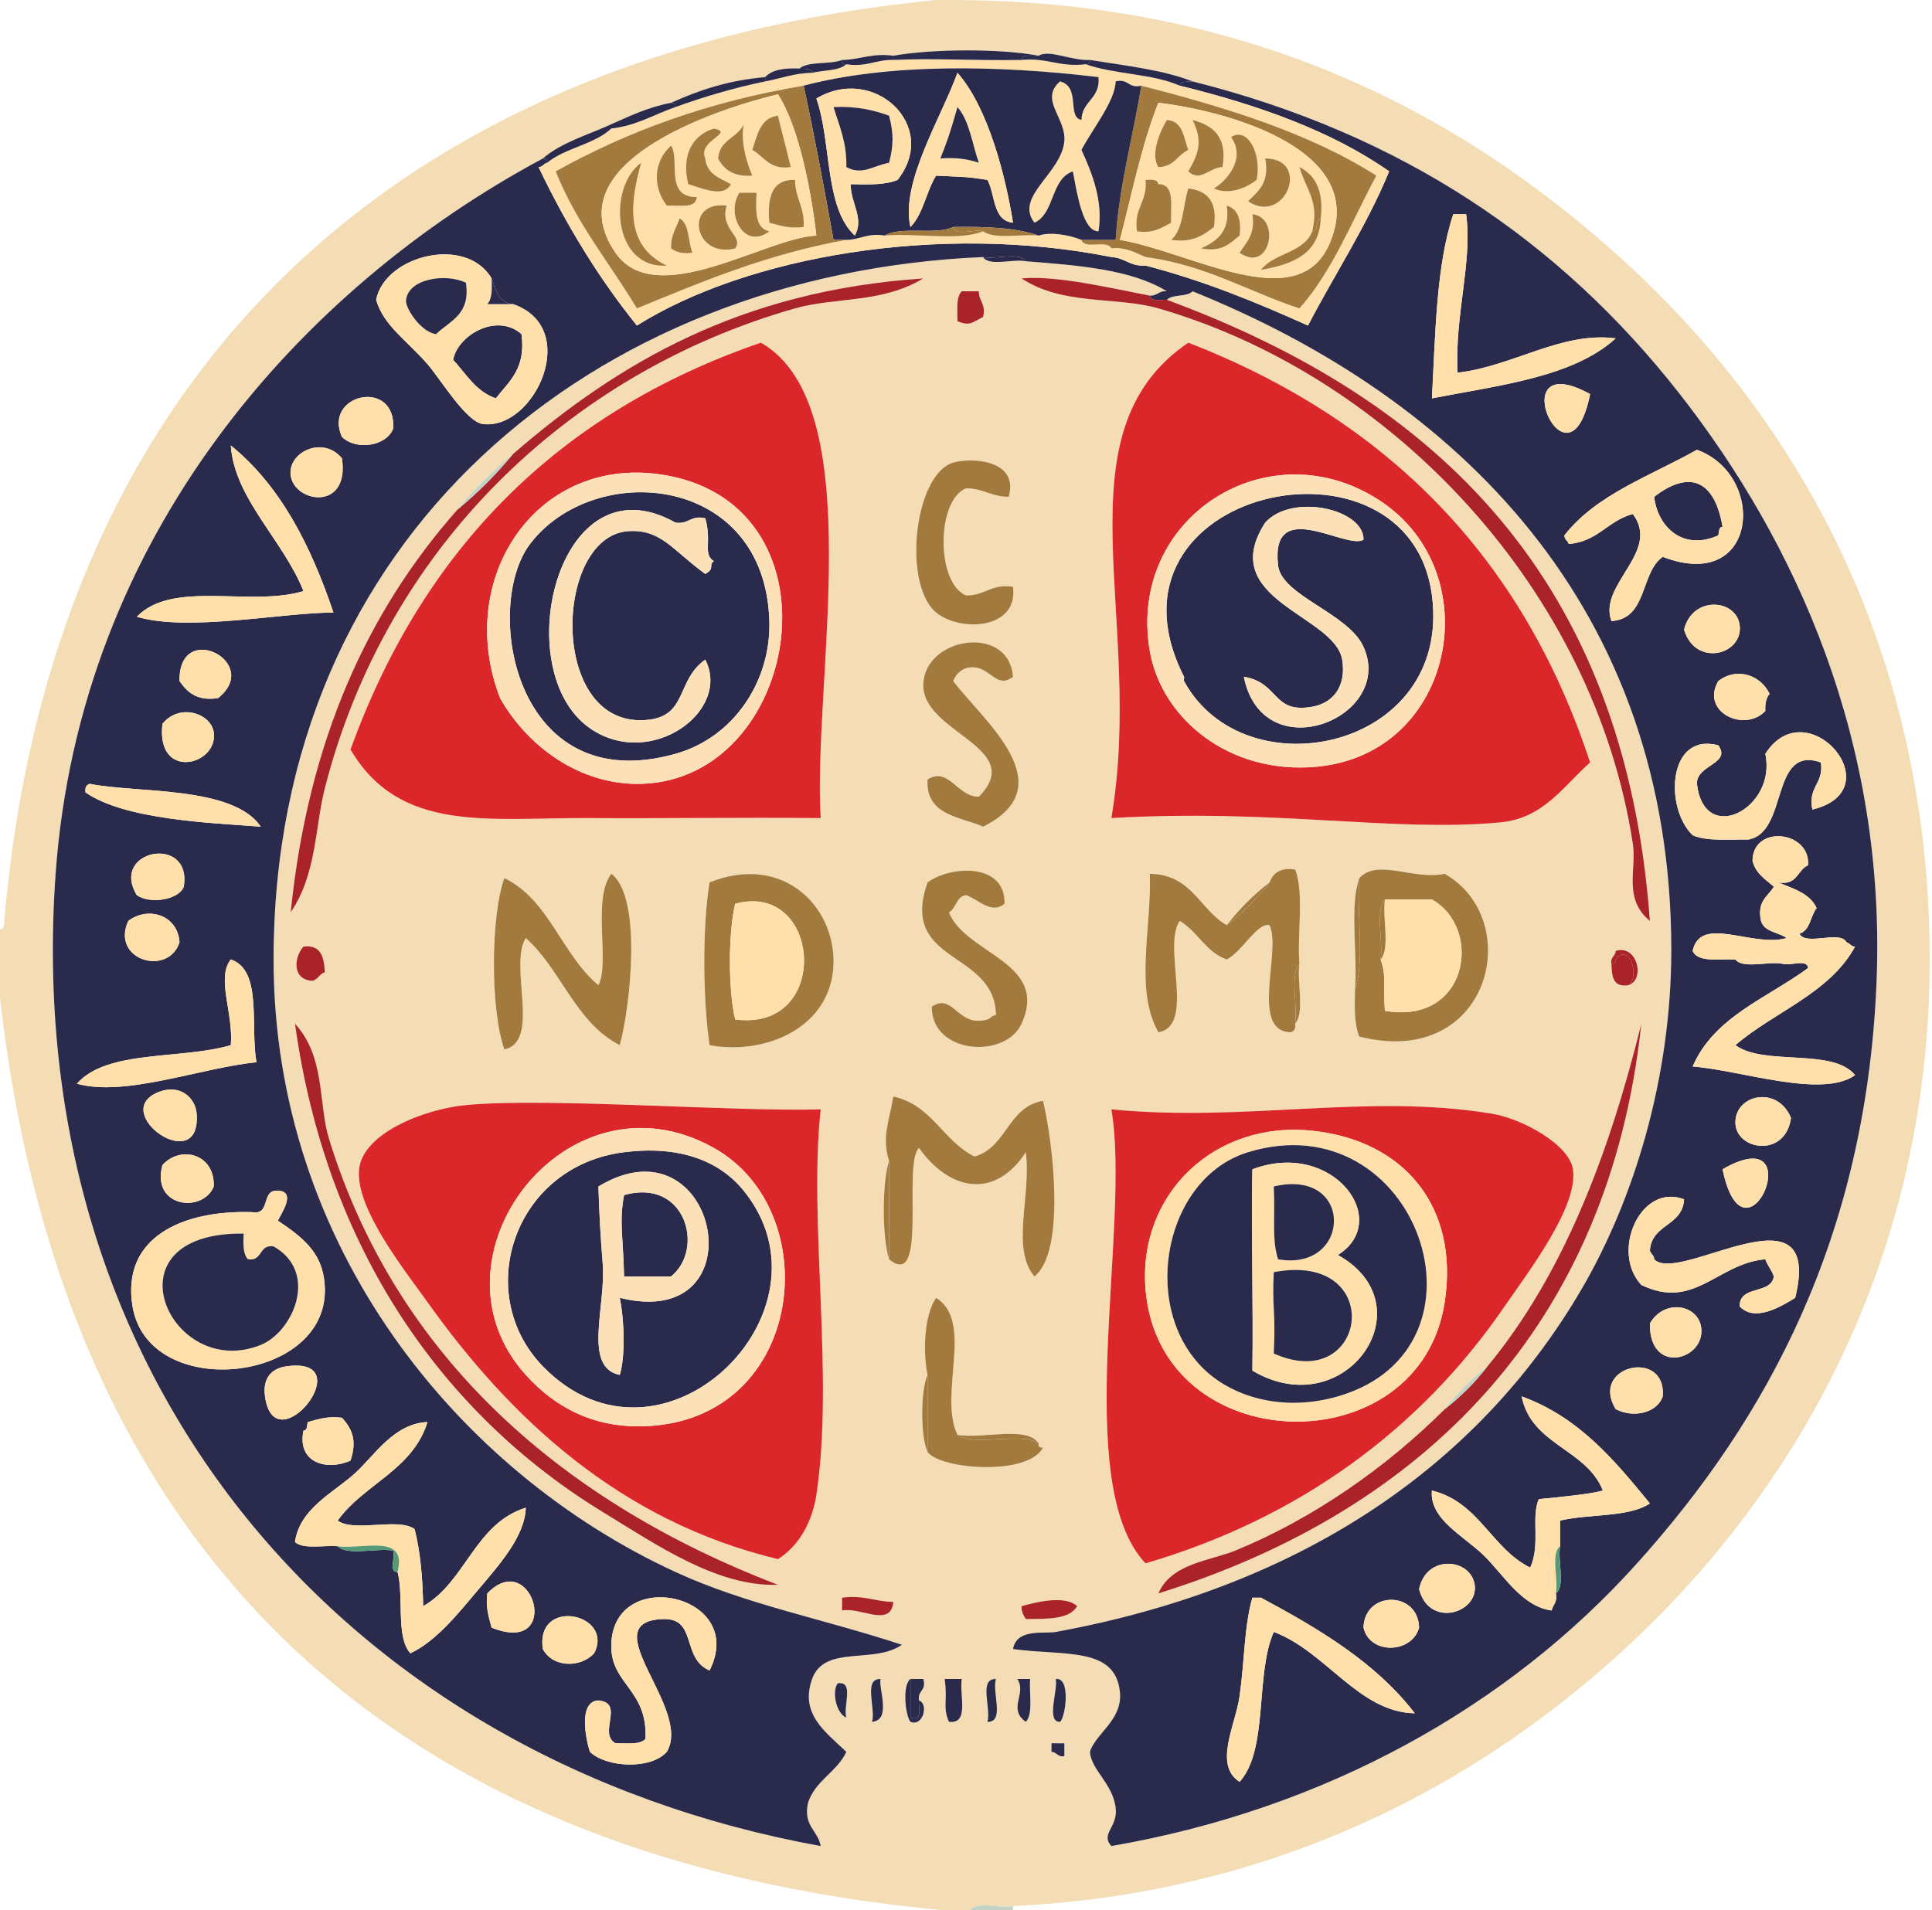 <?xml version="1.0" encoding="utf-8"?>
<!-- Generator: Adobe Illustrator 15.1.0, SVG Export Plug-In . SVG Version: 6.00 Build 0)  -->
<!DOCTYPE svg PUBLIC "-//W3C//DTD SVG 1.1//EN" "http://www.w3.org/Graphics/SVG/1.1/DTD/svg11.dtd">
<svg version="1.1" id="Layer_1" xmlns="http://www.w3.org/2000/svg" xmlns:xlink="http://www.w3.org/1999/xlink" x="0px" y="0px"
	 width="341.665px" height="337.897px" viewBox="0 0 341.665 337.897" enable-background="new 0 0 341.665 337.897"
	 xml:space="preserve">
<g id="XMLID_2_">
	<g>
		<path fill="#F4DCB5" d="M340.911,158.339c4.268,68.745-30.722,118.404-70.3,146.977c-23.793,17.189-54.066,30.055-91.465,31.826
			c-2.294,0.471-6.504-0.978-7.56,0.759c-1.502,0-3.017,0-4.531,0C68.375,328.794,11.107,274.19,0.002,176.528
			c0-4.047,0-8.083,0-12.13c0.585-0.161,0.883-0.632,0.757-1.506C9.214,64.735,71.392,9.224,165.541,0.002c0.505,0,1.009,0,1.514,0
			c0.31,0,0.62,0,0.929,0c51.738,0,89.618,19.167,119.261,46.209C316.017,72.473,337.894,109.6,340.911,158.339z M331.837,174.252
			c1.893-43.025-14.329-78.427-34.771-104.55c-21.246-27.158-49.157-45.991-86.165-55.305c-5.254-2.058-11.851-2.771-18.148-3.794
			c-3.292,0.184-7.158-1.92-9.063-0.748c-6.849-1.299-18.848-1.219-25.708,0c-3.786-0.517-5.851,0.702-9.063,0.748
			c-2.18,0.862-5.896,0.161-7.56,1.518c-2.65-0.126-4.841,0.207-6.046,1.518c-6.516,0.552-11.77,2.346-16.634,4.542
			c-4.027,0.759-7.262,2.322-10.577,3.794c-4.142,1.909-8.879,3.231-12.103,6.06C53.048,51.03,14.102,94.848,9.834,154.556
			c-6.436,90.016,51.554,156.738,135.298,171.972c-0.47-2.805-3.085-3.461-2.26-7.577c1.262-4.023,5.117-5.473,6.803-9.083
			c-3.843-3.656-8.237-6.749-6.057-12.889c2.18-6.117,11.013-2.576,15.877-6.06c-14.167-4.656-27.566-7.117-40.06-12.878
			c-38.35-17.66-71.056-57.558-71.056-108.332c0-74.782,56.533-121.279,125.479-124.245c1.044,1.725,5.266,0.276,7.56,0.747
			c9.35,0.725,18.711,1.449,24.939,5.312c-1.422-0.172-1.663,0.851-3.017,0.759c-6.849-1.299-16.474-3.61-22.68-3.036
			c7.238,4.829,16.806,3.173,24.193,5.3c41.391,11.969,77.057,49.877,83.905,94.708c0.688,4.553-1.755,9.727,3.018,13.637
			c-4.429-60.72-37.915-92.316-85.42-109.862c0.976-1.046,3.579-0.46,4.543-1.506c46.679,18.822,84.72,55.638,84.662,116.668
			c-0.034,22.467-6.585,43.956-15.877,59.846c-18.813,32.16-50.648,52.879-92.979,60.617c-2.019,0.367-6.895-0.69-7.56,3.023
			c8.982,1.253,18.08-0.494,18.905,7.577c0.505,5.024-4.348,7.358-5.3,10.612c0.207,3.196,3.98,5.53,4.543,9.843
			c0.459,3.553-2.765,4.575-0.757,6.817c37.914-6.554,70.219-24.674,92.968-50.004C312.518,250.931,329.875,218.967,331.837,174.252
			z M288.003,174.252c2.982-0.954,1.56-7.267-2.271-6.06c-0.046,0.966-0.964,1.046-0.758,2.276
			C285.031,172.688,285.249,174.734,288.003,174.252z M290.263,181.07c-5.805,23.479-13.961,44.588-27.211,60.604
			c-2.834,2.208-5.357,4.737-7.561,7.577c-10.232,10.198-23.139,19.305-37.03,25.008c-4.417,1.805-11.335,2.242-13.606,7.577
			C251.763,267.234,284.596,234.478,290.263,181.07z M266.08,231.074c3.831-5.611,13.101-17.558,12.091-24.249
			c-0.665-4.415-9.017-8.969-14.362-9.843c-22.152-3.645-43.226,1.564-67.271-0.759c3.533,20.559-7.308,66.228,6.045,80.301
			C229.726,268.568,251.189,252.828,266.08,231.074z M265.323,145.461c7.582-0.713,11.035-6.244,15.877-10.601
			c-11.954-36.517-36.183-60.708-71.057-74.253c-23.575,16.085-7.583,48.67-13.605,84.095
			C225.711,143.012,246.36,147.243,265.323,145.461z M240.383,183.347c23.104,5.887,29.528-20.535,15.108-28.791
			c-5.679,1.161-11.793-2.771-15.108,0.759c-1.767,5.059-0.264,13.372-0.757,19.696C239.546,178.115,239.477,181.22,240.383,183.347
			z M229.795,170.469c-0.425-5.392,0.895-12.521-0.758-16.672c-2.673-0.402-3.889,0.644-4.531,2.277
			c-2.833,2.208-5.357,4.726-7.56,7.577c-4.807-2.76-6.149-8.991-13.605-9.095c0.332,9.601-2.754,20.523,1.514,28.032
			c6.643-1.161,0.631-15.028,3.774-19.696c3.178,1.862,4.589,5.507,8.317,6.818c2.707-1.356,5.449-6.634,7.56-6.059
			c2.157,4.426-3.545,18.822,3.774,18.937c0.597-0.173,0.884-0.633,0.757-1.518C230.781,179.023,229.313,173.769,229.795,170.469z
			 M188.221,310.627c0-0.759,0-1.518,0-2.276c-0.757,0-1.515,0-2.271,0c0,0.506,0,1.012,0,1.518
			C186.925,309.903,187.005,310.834,188.221,310.627z M187.464,304.557c0.975-0.782,1.95-7.957-0.758-7.577
			C187.108,299.037,184.939,304.625,187.464,304.557z M190.492,284.102c-1.938-1.874-6.631-0.92-9.831,0
			c-0.035,1.047,0.355,1.667,0.757,2.276C185.146,286.332,189.093,286.493,190.492,284.102z M182.933,225.773
			c5.667-4.427,3.212-24.215,1.514-31.067c-6.252,1.069-6.39,8.256-12.103,9.854c-5.587-2.736-7.525-9.117-14.363-10.612
			c-0.792,4.588-2.076,7.302-0.757,11.371c-1.25,4.048-1.25,13.361,0,17.42c6.998,5.726,2.329-16.821,5.3-19.696
			c5.403,7.646,13.422,9.141,18.894,0.759C182.382,211.597,178.745,220.829,182.933,225.773z M184.446,256.07
			c-0.47-0.035-0.895-0.104-0.757-0.759c-2.122-3.186-9.831-0.748-14.363-1.507c-3.43-7.197,3.005-20.04-3.786-24.248
			c-2.168,3.15-2.329,9.681-1.514,13.636c-1.25,2.806-1.25,10.843,0,13.637C166.355,259.934,181.797,261.106,184.446,256.07z
			 M182.175,296.979c-0.757,0-1.514,0-2.271,0c1.744,2.563-1.789,5.266,1.515,7.577C182.76,303.131,181.969,299.555,182.175,296.979
			z M180.661,181.07c4.955-10.912-9.854-12.246-12.849-19.696c1.331-0.69,1.25-2.794,3.017-3.035
			c2.088,0.632,4.451,3.507,6.814,1.518c0.195-7.29-9.476-6.795-13.617-3.783c-5.105,14.568,11.896,11.889,12.103,23.478
			c-0.758,0-0.906,0.621-1.515,0.76c-5.323,1.552-5.919-4.829-9.832-2.266C164.669,186.462,177.793,187.394,180.661,181.07z
			 M164.784,107.587c3.591,4.289,15.43,4.3,14.363-3.794c-3.878-0.598-4.956,1.598-8.317,1.518c-5.277-2.173-5.277-16.764,0-18.937
			c3.029,0,4.542,1.506,7.56,1.506c1.893-6.646-6.757-6.979-9.82-6.06C162.008,83.787,159.736,101.54,164.784,107.587z
			 M170.83,118.188c4.199-1.081,5.093,4.013,8.317,1.518c-0.723-9.474-15.831-7.048-15.866,1.518
			c-0.034,8.428,18.378,11.061,9.82,19.696c-3.82,0.035-5.334-5.416-9.074-3.035c-0.321,6.381,5.621,6.496,9.832,8.336
			c14.512-7.209-0.069-18.845-5.289-25.755C168.994,119.373,169.751,118.614,170.83,118.188z M176.13,296.979
			c-3.132-0.104-0.792,5.277-1.515,7.577C177.747,304.671,175.406,299.29,176.13,296.979z M173.858,56.066
			c0.55-2.311-0.769-2.76-0.757-4.542c-1.01,0-2.019,0-3.017,0c-1.044,0.978-0.757,3.289-0.757,5.301
			C171.575,57.733,171.896,57.032,173.858,56.066z M170.084,296.979c-1.01,0-2.019,0-3.029,0c0.574,3.909-0.401,4.852,0.757,7.577
			C171.506,304.981,169.613,299.808,170.084,296.979z M162.524,300.773c-0.31-1.828,1.376-1.644,0.757-3.794
			c-0.757,0-1.514,0-2.271,0c-1.48,1.058-0.918,6.438,0,7.577C163.258,305.465,164.256,301.371,162.524,300.773z M148.918,284.86
			c3.235-0.655,8.661,3.128,9.063-1.518c-3.212-0.046-5.289-1.265-9.063-0.747C148.918,283.343,148.918,284.102,148.918,284.86z
			 M155.721,296.979c-3.132-0.104-0.792,5.277-1.515,7.577C157.706,304.258,155.342,298.716,155.721,296.979z M140.601,54.548
			c7.101-2.023,15.304-0.851,22.68-5.3c-32.373,2.15-54.055,15.028-72.57,31.067c-3.591,2.955-6.872,6.244-9.832,9.842
			c-15.751,17.799-26.396,40.714-29.471,71.217c4.612-6.795,4.268-15.004,6.046-21.972C68.283,97.021,100.427,65.988,140.601,54.548
			z M149.675,303.809c-0.631-1.908,1.468-6.53-1.514-6.07C147.071,299.061,147.84,303.096,149.675,303.809z M147.404,170.469
			c0.264-10.279-9.085-19.569-21.922-14.395c-1.296,7.945-1.182,20.823,0,28.791C135.301,186.716,147.105,181.771,147.404,170.469z
			 M145.132,144.702c-1.457-24.145,8.891-72.965-10.577-84.095c-35.838,12.326-59.792,36.551-72.571,71.976
			c8.787,14.901,24.469,12.004,42.331,12.119C116.935,144.783,130.391,144.576,145.132,144.702z M144.375,264.406
			c3.166-20.995-1.399-48.142,0.757-68.183c-15.372,0.449-48.434-2.139-62.739-0.759c-7.571,0.725-18.263,5.06-18.894,11.36
			c-0.688,6.91,8.111,17.902,12.091,23.49c14.649,20.558,34.048,38.759,61.982,45.462
			C141.416,273.374,143.676,269.028,144.375,264.406z M106.587,267.441c9.613,5.875,20.316,13.269,30.985,12.878
			c-37.765-14.487-67.351-39.943-79.362-78.795c-1.973-6.358-0.608-14.545-6.045-20.454
			C57.683,221.06,78.481,250.275,106.587,267.441z M109.604,184.864c1.813-6.531,4.072-26.192-1.503-30.308
			c-3.441,4.542-0.195,15.741-2.271,19.696c-6.493-5.37-8.661-15.063-16.634-18.937c-2.466,6.898-2.466,23.398,0,30.296
			c6.516-1.299,0.734-14.912,3.786-19.695C99.257,171.492,101.746,180.863,109.604,184.864z M55.182,173.493
			c1.078-0.185,1.273-1.242,2.271-1.518c-0.149-2.622-0.631-4.921-3.786-4.542C51.97,169.296,51.614,173.24,55.182,173.493z"/>
		<path fill="#2A2A4C" d="M297.065,69.702c20.442,26.123,36.664,61.525,34.771,104.55c-1.962,44.715-19.319,76.679-42.331,102.272
			c-22.749,25.33-55.054,43.45-92.968,50.004c-2.008-2.242,1.216-3.265,0.757-6.817c-0.563-4.313-4.336-6.646-4.543-9.843
			c0.952-3.254,5.805-5.588,5.3-10.612c-0.825-8.071-9.923-6.324-18.905-7.577c0.665-3.714,5.541-2.656,7.56-3.023
			c42.331-7.738,74.166-28.457,92.979-60.617c9.292-15.89,15.843-37.379,15.877-59.846c0.058-61.03-37.983-97.846-84.662-116.668
			c-0.964,1.046-3.567,0.46-4.543,1.506c-1.192-0.058-2.879,0.368-3.017-0.747c1.354,0.092,1.595-0.932,3.017-0.759
			c-6.229-3.863-15.59-4.587-24.939-5.312c-1.044-1.725-5.266-0.276-7.56-0.747C104.912,48.431,48.379,94.928,48.379,169.71
			c0,50.774,32.706,90.672,71.056,108.332c12.493,5.761,25.892,8.222,40.06,12.878c-4.864,3.483-13.697-0.058-15.877,6.06
			c-2.18,6.14,2.214,9.232,6.057,12.889c-1.686,3.61-5.541,5.06-6.803,9.083c-0.826,4.116,1.79,4.772,2.26,7.577
			C61.388,311.294,3.398,244.572,9.834,154.556C14.102,94.848,53.048,51.03,95.999,28.034c0.459,0.046,0.895,0.115,0.757,0.759
			c-0.608,0.138-0.757,0.759-1.514,0.759c4.898,10.245,10.634,19.65,17.391,28.032c19.399-12.188,53.378-18.201,83.905-12.119
			c2.397,0.115,3.326,1.713,6.045,1.506c10.405,2.702,19.675,6.542,28.726,10.612c4.75-9.129,10.302-17.454,14.363-27.273
			c-10.244-7.163-23.082-11.716-37.043-15.154c0.126-0.886,1.377-0.644,2.271-0.759C247.908,23.711,275.819,42.544,297.065,69.702z
			 M328.063,167.434c-0.758,0-0.896-0.609-1.515-0.759c-1.056-2.219-7.25,0.713-8.317-1.518c1.916-0.609,1.928-3.116,3.029-4.542
			c-1.171-2.61-4.142-3.426-6.803-4.542c3.396,0.621,3.372-2.173,5.288-3.036c0.447-6.128-9.797-7.232-9.819-0.759
			c0.55,2.219,2.282,3.266,3.773,4.553c-1.021,1.748-3.04,2.506-2.271,6.06c0.563,1.966,3.063,1.978,4.543,3.024
			c-6.091,1.759-15.234-4.186-16.634,2.276c0.918,2.104,4.646,1.402,7.56,1.518c1.297,1.725,5.771,0.276,8.317,0.759
			c1.331,0.438,4.439-0.92,4.531,0.759c-7.262,5.347-16.611,8.601-20.408,17.419c8.42,0.621,22.875,5.727,28.726,1.519
			c-3.958-4.875-16.095-1.553-21.166-5.301C313.814,178.92,323.508,175.746,328.063,167.434z M322.017,134.86
			c0.539,3.817-2.329,4.231-1.515,8.336c14.455-3.473-0.952-21.386-8.316-9.854c2.088,9.543-10.807,16.454-12.092,5.301
			c-0.092-3.426,6.149-3.507,3.774-6.818c-8.914-2.346-9.556,11.038-4.531,15.913c2.432,1.092,6.344,0.713,9.831,0.759
			C316.35,147.29,312.977,131.698,322.017,134.86z M317.474,229.557c5.116-20.892-20.626-2.208-24.939-6.818
			c0-0.759-0.608-0.897-0.757-1.518c0.274-4.783,5.793-4.289,6.045-9.084c-7.663-2.955-13.077,9.222-7.56,15.143
			c9.384,4.564,13.456-3.817,21.923-4.541c0.401,1.127,1.124,1.908,1.514,3.035c-0.493,3.288-6.114,1.448-6.045,5.301
			C310.315,233.902,314.904,231.154,317.474,229.557z M312.186,125.766c-0.058-1.322,0.172-2.357,0.757-3.036
			c-1.515-3.219-5.679-4.863-9.074-2.265C300.679,125.949,308.503,129.64,312.186,125.766z M306.896,198.501
			c-0.034,4.967,8.856,6.415,9.832-0.759C314.365,191.958,306.932,193.568,306.896,198.501z M304.625,206.825
			C308.641,225.992,320.594,197.615,304.625,206.825L304.625,206.825z M297.822,111.37c1.985,6.703,10.463,4.473,9.832-0.759
			C307.08,105.886,299.268,105.334,297.822,111.37z M294.048,98.493c16.898,6.508,18.47-14.43,6.046-18.937
			c-8.225,4.634-17.815,7.899-23.437,15.143c0,0.771,0.619,0.909,0.757,1.518c5.151-0.391,6.94-4.151,11.346-5.301
			c5.036,6.703-6.206,12.475-3.786,18.937C291.387,109.461,290.045,101.298,294.048,98.493z M291.777,234.098
			c-0.138,9.268,9.808,6.462,9.074,0.759C300.323,230.718,294.323,229.659,291.777,234.098z M294.048,246.987
			c0.678-8.555-13.031-5.438-8.316,2.265C288.989,250.931,293.119,249.838,294.048,246.987z M275.899,268.959
			c5.094-1.219,12.092-0.518,15.878-3.035c-6.241-7.623-12.517-15.234-22.681-18.937c1.71,8.646,11.438,9.244,14.363,16.66
			c-2.1,0.586-6.986,1.115-11.334,1.518c-1.411,3.288,0.355,8.025-1.515,12.118c-6.895-3.438-9.063-11.612-17.38-13.636
			c-0.493,5.013,5.599,8.025,9.063,11.371c3.579,3.438,6.746,9.118,12.104,9.842c0.229-1.023,1.066-1.448,0.757-3.023
			c1.721-1.3,0.275-5.783,0.745-8.336C275.899,271.983,275.899,270.466,275.899,268.959z M285.731,59.849
			c-9.625-1.253-18.183,4.967-27.969,6.071c-0.539-10.153,2.685-19.673,1.515-28.032c-0.757,0-1.515,0-2.271,0
			c-3.028,9.072-3.155,21.076-3.774,32.573C265.254,68.115,278.206,66.701,285.731,59.849z M281.2,69.702
			C265.15,60.906,277.402,88.812,281.2,69.702L281.2,69.702z M250.96,281.078c1.778,6.968,10.543,4.254,9.831-0.759
			C260.114,275.628,252.245,274.846,250.96,281.078z M250.96,287.896c-0.172-6.565-9.659-6.565-9.831,0
			C242.253,292.736,249.687,292.507,250.96,287.896z M250.203,303.05c-6.906-8.991-16.875-14.912-27.211-20.454
			c-0.505,0-1.01,0-1.515,0c-1.445,4.967-1.388,11.245-2.26,17.419c-0.746,5.174-4.635,12.199,0,15.154
			c5.15-5.691,2.707-19.006,6.046-26.514C234.476,292.081,240.269,302.854,250.203,303.05z M125.481,295.473
			c6.803-13.486-17.059-18.672-17.38-4.553c-0.172,7.025,6.493,7.854,6.045,16.672c-0.975,1.046-3.292,0.747-5.3,0.759
			c-3.155-1.782,1.687-7.117-3.017-7.577c-3.602,0.173-2.237,6.784-1.514,9.095c2.937,2.782,10.76,3.186,13.605,0
			c4.589-7.657-13.227-22.949-0.757-23.49C123.394,286.114,120.399,293.3,125.481,295.473z M105.073,292.438
			c3.625-7.082-10.428-10.003-9.074-0.759C97.789,295.024,102.664,295.024,105.073,292.438z M85.422,75.002
			c9.097,1.104,17.494-17.005,5.289-21.213c-2.559-0.207-3.04-2.506-3.774-4.542c-4.508-7.681-18.871-4.07-20.42,3.783
			c1.308,4.564,5.38,7.117,9.074,11.372C77.954,67.115,82.428,74.646,85.422,75.002z M86.936,287.896
			c12.768,5.082,7.239-14.373-0.757-6.06C85.846,284.436,86.477,286.079,86.936,287.896z M84.665,281.078
			c3.522-4.186,8.179-9.313,8.317-14.396c-9.028,2.817-10.6,13.119-18.148,17.419c-0.092-4.955-0.481-9.612-1.514-13.636
			c-2.914-2.116-10.715,0.644-13.605-1.507c4.635-6.473,13.273-8.934,15.877-17.431c-5.977,0.276-9.361,5.933-12.849,9.095
			c-3.728,3.381-9.728,6.163-10.577,12.119c1.422,1.345,4.99,0.552,7.548,0.759c1.79,1.736,6.792,0.265,9.832,0.759
			c0.413,1.092-0.884,3.909,0.757,3.782c1.17,4.381-0.355,11.464,2.271,14.396C77.242,290.23,81.177,285.205,84.665,281.078z
			 M69.545,75.762c0.458-8.945-12.47-6.06-9.074,1.518C63.029,79.763,68.432,78.9,69.545,75.762z M61.985,258.347
			c1.136-3.403,0.401-5.496-1.514-7.577c-2.593-0.333-4.233,0.299-6.046,0.759c-0.172,0.587-0.023,1.495-0.757,1.518
			C52.486,258.795,57.878,260.209,61.985,258.347z M51.408,84.097c0.654,4.875,10.451,6.381,9.063-3.035
			C57.063,76.957,50.857,80.016,51.408,84.097z M23.439,231.074c2.799,16.844,34.289,13.636,34.014-3.036
			c-0.104-5.806-3.075-8.669-8.317-12.118c0.413-1,3.453-5.209,0-5.301c-3.051-0.275-1.17,4.381-4.531,3.783
			C32.158,214,21.42,218.943,23.439,231.074z M46.865,246.987c1.687,12.302,17.254-7.21,3.786-5.313
			C48.092,242.043,46.417,243.664,46.865,246.987z M58.968,108.346c-4.015-11.9-9.373-22.444-18.148-29.549
			c0.608,9.359,9.327,16.821,12.848,25.755c-9.464,2.852-23.139-2.046-29.471,4.542C33.328,111.784,49.652,108.369,58.968,108.346z
			 M45.362,187.888c-1.17-6.404,1.113-16.269-4.543-18.178c-2.616,3.277,0.493,9.475,0,15.154
			c-8.753,2.587-21.923,0.747-27.211,6.818C22.097,194.074,35.324,188.911,45.362,187.888z M38.548,123.489
			c7.973-6.301-6.986-14.004-6.803-3.024C33.11,122.385,34.728,124.041,38.548,123.489z M28.728,128.042
			c-1.182,10.118,9.9,7.358,9.074,1.506C37.309,126.122,31.688,124.317,28.728,128.042z M37.802,209.86
			c0.207-5.817-5.896-7.324-9.074-3.782C26.674,213.632,35.921,214.62,37.802,209.86z M27.971,193.188
			c-8.81,3.61,7.652,15.154,6.803,3.794C34.567,194.224,31.871,191.602,27.971,193.188z M46.108,146.22
			c-4.853-7.29-22.278-5.91-30.229-7.577c-0.596,0.172-0.883,0.632-0.757,1.518C22.132,145.036,37.412,145.553,46.108,146.22z
			 M32.502,156.833c1.503-9.313-13.169-6.531-8.305,1.506C26.583,159.995,31.688,159.132,32.502,156.833z M22.682,162.892
			c-3.155,6.945,7.101,9.888,9.063,3.783C31.47,161.926,26.285,160.178,22.682,162.892z"/>
		<path fill="#FFDFAA" d="M326.548,166.675c0.619,0.149,0.757,0.759,1.515,0.759c-4.555,8.313-14.248,11.486-21.166,17.431
			c5.071,3.748,17.208,0.426,21.166,5.301c-5.851,4.208-20.306-0.897-28.726-1.519c3.797-8.818,13.146-12.072,20.408-17.419
			c-0.092-1.679-3.2-0.321-4.531-0.759c-1.296-1.736-5.771-0.287-8.317-0.759c-2.914-0.115-6.642,0.587-7.56-1.518
			c1.399-6.462,10.543-0.518,16.634-2.276c-1.479-1.046-3.98-1.058-4.543-3.024c-0.769-3.553,1.251-4.312,2.271-6.06
			c-1.491-1.288-3.224-2.334-3.773-4.553c0.022-6.473,10.267-5.369,9.819,0.759c-1.916,0.862-1.893,3.656-5.288,3.036
			c2.661,1.115,5.632,1.932,6.803,4.542c-1.102,1.426-1.113,3.932-3.029,4.542c-0.871-0.115-1.342,0.173-1.502,0.759
			C318.759,167.411,323.324,166.364,326.548,166.675z"/>
		<path fill="#FFDFAA" d="M326.548,166.675c-3.224-0.311-7.789,0.736-9.819-0.759c0.16-0.586,0.631-0.874,1.502-0.759
			C319.298,167.388,325.492,164.456,326.548,166.675z"/>
		<path fill="#FFDFAA" d="M320.502,143.196c-0.814-4.105,2.054-4.519,1.515-8.336c-9.04-3.162-5.667,12.429-12.849,13.636
			c-3.487-0.046-7.399,0.333-9.831-0.759c-5.024-4.875-4.383-18.259,4.531-15.913c2.375,3.312-3.866,3.392-3.774,6.818
			c1.285,11.153,14.18,4.243,12.092-5.301C319.55,121.81,334.957,139.724,320.502,143.196z"/>
		<path fill="#FFDFAA" d="M292.534,222.738c4.313,4.61,30.056-14.073,24.939,6.818c-2.569,1.598-7.158,4.346-9.819,1.518
			c-0.069-3.853,5.552-2.013,6.045-5.301c-0.39-1.127-1.112-1.908-1.514-3.035c-8.467,0.724-12.539,9.105-21.923,4.541
			c-5.518-5.921-0.104-18.098,7.56-15.143c-0.252,4.795-5.771,4.301-6.045,9.084C291.926,221.841,292.534,221.979,292.534,222.738z"
			/>
		<path fill="#FFDFAA" d="M315.214,170.469c-2.547-0.482-7.021,0.966-8.317-0.759C309.443,170.182,313.918,168.733,315.214,170.469z
			"/>
		<path fill="#FFDFAA" d="M312.942,122.73c-0.585,0.678-0.814,1.713-0.757,3.036c-3.683,3.875-11.507,0.184-8.317-5.301
			C307.264,117.867,311.428,119.511,312.942,122.73z"/>
		<path fill="#FFDFAA" d="M316.729,197.742c-0.976,7.174-9.866,5.726-9.832,0.759C306.932,193.568,314.365,191.958,316.729,197.742z
			"/>
		<path fill="#FFDFAA" d="M304.625,206.825C320.594,197.615,308.641,225.992,304.625,206.825L304.625,206.825z"/>
		<path fill="#FFDFAA" d="M307.654,110.611c0.631,5.231-7.847,7.462-9.832,0.759C299.268,105.334,307.08,105.886,307.654,110.611z"
			/>
		<path fill="#2A2A4C" d="M304.625,93.192c-0.733,0.011-0.585,0.919-0.757,1.506c-6.286,2.817-10.727-1.529-11.334-6.818
			C298.637,83.143,303.203,84.741,304.625,93.192z"/>
		<path fill="#FFDFAA" d="M300.094,79.556c12.424,4.507,10.853,25.445-6.046,18.937c-4.003,2.806-2.661,10.969-9.074,11.36
			c-2.42-6.462,8.822-12.234,3.786-18.937c-4.405,1.15-6.194,4.91-11.346,5.301c-0.138-0.609-0.757-0.748-0.757-1.518
			C282.278,87.455,291.869,84.189,300.094,79.556z M303.868,94.698c0.172-0.586,0.023-1.495,0.757-1.506
			c-1.422-8.451-5.988-10.049-12.091-5.312C293.142,93.169,297.582,97.515,303.868,94.698z"/>
		<path fill="#FFDFAA" d="M300.852,234.856c0.733,5.703-9.212,8.509-9.074-0.759C294.323,229.659,300.323,230.718,300.852,234.856z"
			/>
		<path fill="#FFDFAA" d="M285.731,249.252c-4.715-7.703,8.994-10.819,8.316-2.265C293.119,249.838,288.989,250.931,285.731,249.252
			z"/>
		<path fill="#AA2329" d="M291.777,162.892c-4.772-3.91-2.329-9.083-3.018-13.637c-6.849-44.83-42.515-82.738-83.905-94.708
			c-7.388-2.127-16.955-0.471-24.193-5.3c6.206-0.575,15.831,1.736,22.68,3.036c0.138,1.115,1.824,0.689,3.017,0.747
			C253.862,70.576,287.349,102.172,291.777,162.892z"/>
		<path fill="#AA2329" d="M285.731,168.192c3.831-1.208,5.254,5.105,2.271,6.06c2.076-1.495,0.114-7.692-2.271-4.542
			c0.138,0.644-0.299,0.713-0.758,0.759C284.768,169.238,285.686,169.158,285.731,168.192z"/>
		<path fill="#AA2329" d="M285.731,169.71c2.386-3.15,4.348,3.047,2.271,4.542c-2.754,0.482-2.972-1.563-3.029-3.783
			C285.433,170.423,285.869,170.354,285.731,169.71z"/>
		<path fill="#FFDFAA" d="M291.777,265.924c-3.786,2.518-10.784,1.816-15.878,3.035c0,1.507,0,3.024,0,4.542
			c-1.721,1.299-0.274,5.783-0.745,8.336c0.31,1.575-0.527,2-0.757,3.023c-5.357-0.724-8.524-6.404-12.104-9.842
			c-3.464-3.346-9.556-6.358-9.063-11.371c8.317,2.023,10.485,10.198,17.38,13.636c1.87-4.093,0.104-8.83,1.515-12.118
			c4.348-0.402,9.234-0.932,11.334-1.518c-2.926-7.416-12.653-8.015-14.363-16.66C279.261,250.689,285.536,258.301,291.777,265.924z
			"/>
		<path fill="#FFDFAA" d="M257.763,65.919c9.786-1.104,18.344-7.324,27.969-6.071c-7.525,6.853-20.478,8.267-32.5,10.612
			c0.619-11.498,0.746-23.501,3.774-32.573c0.757,0,1.515,0,2.271,0C260.447,46.247,257.224,55.767,257.763,65.919z"/>
		<path fill="#AA2329" d="M263.052,241.675c13.25-16.017,21.406-37.126,27.211-60.604c-5.667,53.407-38.5,86.164-85.408,100.767
			c2.271-5.335,9.189-5.772,13.606-7.577c13.892-5.703,26.798-14.81,37.03-25.008C258.337,247.044,260.849,244.526,263.052,241.675z
			"/>
		<path fill="#DB262A" d="M278.171,206.825c1.01,6.691-8.26,18.638-12.091,24.249c-14.891,21.754-36.354,37.494-63.497,45.45
			c-13.353-14.073-2.512-59.742-6.045-80.301c24.045,2.323,45.118-2.886,67.271,0.759
			C269.154,197.856,277.506,202.41,278.171,206.825z M255.491,230.315c2.559-16.799-7.078-28.584-23.425-30.309
			c-17.288-1.816-30.848,11.21-29.483,28.031C205.05,258.358,251.075,259.347,255.491,230.315z"/>
		<path fill="#FFDFAA" d="M281.2,69.702C277.402,88.812,265.15,60.906,281.2,69.702L281.2,69.702z"/>
		<path fill="#549A77" d="M275.899,273.501c-0.47,2.553,0.976,7.036-0.745,8.336C275.625,279.284,274.179,274.8,275.899,273.501z"/>
		<path fill="#DB262A" d="M281.2,134.86c-4.842,4.357-8.295,9.888-15.877,10.601c-18.963,1.782-39.612-2.449-68.785-0.759
			c6.022-35.424-9.97-68.009,13.605-84.095C245.018,74.152,269.246,98.343,281.2,134.86z M232.823,135.619
			c24.492-2.253,30.55-34.218,11.334-46.98c-19.754-13.107-44.9,2.886-40.816,26.525
			C205.383,126.984,217.244,137.045,232.823,135.619z"/>
		<path fill="#FFDFAA" d="M260.791,280.319c0.712,5.013-8.053,7.727-9.831,0.759C252.245,274.846,260.114,275.628,260.791,280.319z"
			/>
		<path fill="#C2D3C6" d="M263.052,241.675c-2.203,2.852-4.715,5.369-7.561,7.577C257.694,246.412,260.218,243.883,263.052,241.675z
			"/>
		<path fill="#A27A3E" d="M255.491,154.556c14.42,8.255,7.996,34.677-15.108,28.791c-0.906-2.127-0.837-5.231-0.757-8.336
			c1.755-5.06,0.252-13.384,0.757-19.696C243.698,151.785,249.813,155.717,255.491,154.556z M244.914,178.793
			c14.776,2.541,17.392-14.59,8.317-19.695c-2.776,0-5.553,0-8.317,0c-1.743,2.046-0.275,7.313-0.757,10.612
			C245.201,172.55,244.57,174.264,244.914,178.793z"/>
		<path fill="#FFDFAA" d="M232.066,200.007c16.347,1.725,25.983,13.51,23.425,30.309c-4.416,29.031-50.441,28.043-52.908-2.277
			C201.219,211.217,214.778,198.19,232.066,200.007z M236.598,246.987c29.207-8.451,14.087-52.327-15.877-43.187
			c-14.615,4.462-19.101,26.664-8.306,37.874C217.554,247.033,226.731,249.838,236.598,246.987z"/>
		<path fill="#FFDFAA" d="M253.231,159.098c9.074,5.105,6.459,22.236-8.317,19.695c-0.344-4.529,0.287-6.243-0.757-9.083
			c1.744-2.046,0.264-7.313,0.757-10.612C247.679,159.098,250.455,159.098,253.231,159.098z"/>
		<path fill="#2A2A4C" d="M253.231,105.311c3.557,27.238-33.085,34.976-43.845,15.154c-0.104-0.195,0.103-0.563,0-0.759
			C192.603,86.455,249.171,74.221,253.231,105.311z M219.963,119.706c3.396,16.707,26.81,7.221,21.166-5.3
			c-2.685-5.967-14.501-9.015-15.108-14.396c-1.411-12.417,12.172-2.633,15.108-4.553c0.104-5.427-12.631-8.29-17.38-3.024
			c-8.845,13.683,12.298,16.338,13.605,24.238c0.78,4.714-1.595,7.68-5.288,8.336C224.931,126.271,226.308,120.752,219.963,119.706z
			"/>
		<path fill="#FFDFAA" d="M241.129,287.896c0.172-6.565,9.659-6.565,9.831,0C249.687,292.507,242.253,292.736,241.129,287.896z"/>
		<path fill="#FCE1B8" d="M244.157,88.639c19.216,12.762,13.158,44.727-11.334,46.98c-15.579,1.426-27.44-8.635-29.482-20.455
			C199.257,91.525,224.403,75.532,244.157,88.639z M209.387,120.465c10.76,19.822,47.401,12.084,43.845-15.154
			c-4.061-31.09-60.629-18.856-43.845,14.395C209.489,119.901,209.283,120.27,209.387,120.465z"/>
		<path fill="#A27A3E" d="M244.914,159.098c-0.493,3.3,0.987,8.566-0.757,10.612C244.639,166.41,243.171,161.144,244.914,159.098z"
			/>
		<path fill="#FCE1B8" d="M241.129,114.406c5.644,12.521-17.77,22.007-21.166,5.3c6.345,1.046,4.968,6.565,12.104,5.301
			c3.693-0.656,6.068-3.622,5.288-8.336c-1.308-7.899-22.45-10.555-13.605-24.238c4.749-5.266,17.483-2.403,17.38,3.024
			c-2.937,1.92-16.52-7.864-15.108,4.553C226.628,105.391,238.444,108.438,241.129,114.406z"/>
		<path fill="#A27A3E" d="M240.383,155.315c-0.505,6.312,0.998,14.636-0.757,19.696
			C240.119,168.687,238.616,160.374,240.383,155.315z"/>
		<path fill="#FFDFAA" d="M245.672,30.311c-4.062,9.819-9.613,18.144-14.363,27.273c-9.051-4.07-18.32-7.911-28.726-10.612
			c0-0.506,0-1.012,0-1.506c10.681,1.414,18.103,6.094,27.212,9.083c5.827-6.531,9.28-15.441,13.605-23.479
			c-11.701-7.474-26.328-12.003-41.574-15.913c-2.317,0.552-2.226-1.311-4.531-0.759c-0.068,3.427-4.004,8.279-6.046,12.119
			c1.939,4.185,3.866,9.118,3.018,14.395c-2.708,0.069-3.763-6.393-4.531-10.601c-3.958,1.334-3.167,7.439-6.803,9.083
			c-3.58-4.657,4.761-8.692,5.288-14.396c0.379-4.173-4.497-7.313-0.757-10.601c3.729,0.978,1.146,6.29,3.785,6.818
			c0.104-3.426,3.361-3.702,3.018-7.577c-17.885-2.127-37.043-2.46-52.151,1.518c-16.852,2.805-31.215,8.106-43.845,15.154
			c3.66,9.198,9.533,16.201,14.363,24.237c11.609-4.771,23.139-9.635,37.042-12.119c2.478-0.034,3.763-1.276,6.803-0.759
			c5.541-0.494,13.089,1,17.38-0.759c2.042,1.495,6.607,0.448,9.831,0.759c1.927-0.667,5.208-0.195,7.56,0.759
			c0.471,1.794,4.646-0.115,5.289,1.518c0,0.506,0,1.012,0,1.518c-30.527-6.083-64.506-0.069-83.905,12.119
			c-6.757-8.382-12.493-17.787-17.391-28.032c0.757,0,0.906-0.621,1.514-0.759c3.166-2.633,8.363-3.242,11.346-6.06
			c4.52-0.517,7.583-2.495,11.334-3.794c5.002-1.805,10.245-3.369,15.877-4.542c2.776-0.494,5.082-1.472,8.306-1.518
			c2.019-0.494,4.727-0.311,6.057-1.518c3.579,0.563,5.197-0.851,8.306-0.759c7.732-0.345,13.709,0.149,22.68,0
			c4.485-0.449,6.733,1.333,11.334,0.759c5.024,1.793,11.942,1.679,16.634,3.794C222.59,18.594,235.428,23.147,245.672,30.311z"/>
		<path fill="#FFDFAA" d="M222.992,282.596c10.336,5.542,20.305,11.463,27.211,20.454c-9.935-0.195-15.728-10.969-24.939-14.395
			c-3.339,7.508-0.896,20.822-6.046,26.514c-4.635-2.955-0.746-9.98,0-15.154c0.872-6.174,0.814-12.452,2.26-17.419
			C221.982,282.596,222.487,282.596,222.992,282.596z"/>
		<path fill="#A27A3E" d="M243.4,31.069c-4.325,8.037-7.778,16.948-13.605,23.479c-9.109-2.989-16.531-7.669-27.212-9.083
			c-1.847-0.678-3.28-1.771-6.045-1.518c-0.643-1.633-4.818,0.276-5.289-1.518c2.008,0,4.027,0,6.046,0
			c0.654-9.945,3.074-18.132,4.531-27.272C217.072,19.066,231.699,23.596,243.4,31.069z M235.083,43.188
			c7.182-16.338-16.943-23.398-30.229-25.007c-2.948,7.404-4.669,16.039-6.803,24.249C210.603,44.533,229.428,56.077,235.083,43.188
			z"/>
		<path fill="#2A2A4C" d="M220.721,203.801c29.964-9.141,45.084,34.735,15.877,43.187c-9.866,2.851-19.044,0.046-24.183-5.313
			C201.62,230.465,206.105,208.263,220.721,203.801z M221.478,242.434c16.508,9.762,31.135-11.521,15.12-20.454
			c9.739-6.117-0.906-20.524-15.12-15.154C221.248,216.046,221.649,230.798,221.478,242.434z"/>
		<path fill="#FFDFAA" d="M236.598,221.979c16.015,8.934,1.388,30.216-15.12,20.454c0.172-11.636-0.229-26.388,0-35.608
			C235.691,201.455,246.337,215.862,236.598,221.979z M225.264,239.41c16.68,7.427,20.041-18.189,0-14.396
			C224.931,231.453,225.63,231.718,225.264,239.41z M226.021,222.738c13.043,2.299,13.571-16.258-0.757-12.878
			C225.527,215.563,224.885,219.186,226.021,222.738z"/>
		<path fill="#FFDFAA" d="M204.854,18.181c13.285,1.609,37.41,8.669,30.229,25.007c-5.655,12.889-24.48,1.345-37.031-0.759
			C200.186,34.22,201.906,25.585,204.854,18.181z M233.568,38.635c0.563-4.852-0.917-7.646-3.773-9.083
			c1.33,4.346,3.499,6.037,2.271,11.36c-1.48,3.829-6.78,3.817-9.074,6.818C228.578,46.764,233.34,44.97,233.568,38.635z
			 M220.721,35.611c6.585,4.357,11.208-7.577,3.028-7.577C224.563,32.392,222.464,33.817,220.721,35.611z M222.234,31.817
			c0.941-4.484-1.56-9.509-4.531-7.565c2.719,3.76-0.78,7.772-3.028,9.083C217.222,34.53,220.296,33.334,222.234,31.817z
			 M219.218,44.706c5.403,3.806,7.376-6.267,2.26-6.818C222.028,41.463,220.399,42.866,219.218,44.706z M219.218,41.67
			c0.355-2.886-0.321-4.726-2.271-5.3c0.643,4.68-1.813,6.266-4.531,7.577C216.144,44.648,217.531,43.016,219.218,41.67z
			 M216.189,29.552c0.929-5.484-1.744-7.347-5.289-8.336c1.858,3.852,1.09,5.853-0.757,9.095
			C212.254,32.334,213.872,29.598,216.189,29.552z M214.675,40.153c0.688-4.473-1.136-6.427-4.531-6.818
			c-0.976,3.07-0.849,7.232-3.028,9.095C210.935,42.981,212.839,41.59,214.675,40.153z M210.144,26.517
			c-0.838-2.196-0.94-5.117-3.786-5.301c-1.192,1.932-2.982,6.117-1.503,8.336C207.608,29.541,208.251,27.39,210.144,26.517z
			 M207.115,39.394c-0.161-2.863,0.769-6.83-2.261-6.818c-0.126-0.874-1.204-0.816-2.271-0.759c0.379,3.921-2.145,4.933-1.514,9.095
			C204.029,41.349,205.463,40.256,207.115,39.394z"/>
		<path fill="#A27A3E" d="M229.795,29.552c2.856,1.438,4.336,4.231,3.773,9.083c-1.078,0.172-0.252,2.265-1.502,2.276
			C233.294,35.588,231.125,33.898,229.795,29.552z"/>
		<path fill="#A27A3E" d="M232.066,40.912c1.25-0.012,0.424-2.104,1.502-2.276c-0.229,6.335-4.99,8.129-10.576,9.095
			C225.286,44.729,230.586,44.74,232.066,40.912z"/>
		<path fill="#2A2A4C" d="M225.264,225.015c20.041-3.794,16.68,21.822,0,14.396C225.63,231.718,224.931,231.453,225.264,225.015z"/>
		<path fill="#A27A3E" d="M229.037,153.797c1.652,4.151,0.333,11.28,0.758,16.672c-1.744,2.035-0.264,7.302-0.758,10.602
			c0.127,0.885-0.16,1.345-0.757,1.518c-7.319-0.115-1.617-14.511-3.774-18.937c-2.11-0.575-4.853,4.703-7.56,6.059
			c-3.729-1.311-5.14-4.956-8.317-6.818c-3.144,4.668,2.868,18.535-3.774,19.696c-4.268-7.509-1.182-18.431-1.514-28.032
			c7.456,0.104,8.799,6.335,13.605,9.095c2.833-2.208,5.357-4.737,7.56-7.577C225.148,154.441,226.364,153.395,229.037,153.797z"/>
		<path fill="#A27A3E" d="M229.795,170.469c-0.482,3.3,0.986,8.555-0.758,10.602C229.531,177.771,228.051,172.504,229.795,170.469z"
			/>
		<path fill="#2A2A4C" d="M225.264,209.86c14.328-3.38,13.8,15.177,0.757,12.878C224.885,219.186,225.527,215.563,225.264,209.86z"
			/>
		<path fill="#A27A3E" d="M223.749,28.034c8.18,0,3.557,11.935-3.028,7.577C222.464,33.817,224.563,32.392,223.749,28.034z"/>
		<path fill="#A27A3E" d="M217.703,24.251c2.972-1.943,5.473,3.081,4.531,7.565c-1.938,1.518-5.013,2.713-7.56,1.518
			C216.923,32.024,220.422,28.011,217.703,24.251z"/>
		<path fill="#A27A3E" d="M221.478,37.888c5.116,0.552,3.144,10.624-2.26,6.818C220.399,42.866,222.028,41.463,221.478,37.888z"/>
		<path fill="#A27A3E" d="M216.946,36.37c1.95,0.575,2.627,2.415,2.271,5.3c-1.687,1.345-3.074,2.978-6.803,2.277
			C215.134,42.636,217.589,41.05,216.946,36.37z"/>
		<path fill="#A27A3E" d="M224.506,156.074c-2.202,2.84-4.727,5.37-7.56,7.577C219.148,160.799,221.673,158.281,224.506,156.074z"/>
		<path fill="#A27A3E" d="M210.9,21.216c3.545,0.989,6.218,2.852,5.289,8.336c-2.317,0.046-3.936,2.783-6.046,0.759
			C211.99,27.068,212.759,25.068,210.9,21.216z"/>
		<path fill="#A27A3E" d="M210.144,33.334c3.396,0.391,5.22,2.346,4.531,6.818c-1.836,1.437-3.74,2.829-7.56,2.276
			C209.295,40.567,209.168,36.404,210.144,33.334z"/>
		<path fill="#2A2A4C" d="M210.9,14.397c-0.895,0.115-2.146-0.126-2.271,0.759c-4.691-2.116-11.609-2.001-16.634-3.794
			c0.653,0.138,0.723-0.288,0.757-0.759C199.05,11.627,205.646,12.339,210.9,14.397z"/>
		<path fill="#A27A3E" d="M206.357,21.216c2.846,0.184,2.948,3.104,3.786,5.301c-1.893,0.874-2.535,3.024-5.289,3.035
			C203.375,27.333,205.165,23.147,206.357,21.216z"/>
		<path fill="#A27A3E" d="M204.854,32.576c3.029-0.011,2.1,3.955,2.261,6.818c-1.652,0.862-3.086,1.955-6.046,1.518
			c-0.631-4.162,1.893-5.174,1.514-9.095C203.65,31.759,204.729,31.702,204.854,32.576z"/>
		<path fill="#FFDFAA" d="M202.583,45.465c0,0.494,0,1,0,1.506c-2.719,0.207-3.647-1.392-6.045-1.506c0-0.506,0-1.012,0-1.518
			C199.303,43.694,200.736,44.787,202.583,45.465z"/>
		<path fill="#2A2A4C" d="M197.295,14.397c2.306-0.552,2.214,1.311,4.531,0.759c-1.457,9.141-3.877,17.327-4.531,27.272
			c-2.019,0-4.038,0-6.046,0c-2.352-0.954-5.633-1.426-7.56-0.759c-4.13-1.426-9.487-1.609-15.12-1.518
			c-3.051,1.495-9.292-0.219-12.091,1.518c-3.04-0.517-4.325,0.725-6.803,0.759c-0.757,0-1.514,0-2.271,0
			c-1.663-9.198-3.35-18.362-5.289-27.272c15.108-3.979,34.267-3.645,52.151-1.518c0.344,3.875-2.914,4.151-3.018,7.577
			c-2.639-0.529-0.057-5.841-3.785-6.818c-3.74,3.289,1.136,6.428,0.757,10.601c-0.527,5.703-8.868,9.739-5.288,14.396
			c3.636-1.645,2.845-7.75,6.803-9.083c0.769,4.208,1.823,10.67,4.531,10.601c0.849-5.277-1.078-10.21-3.018-14.395
			C193.291,22.676,197.227,17.824,197.295,14.397z M174.615,31.817c1.445,2.587,0.883,7.209,4.531,7.577
			c-1.262-7.957-4.325-20.305-9.82-26.514c-2.925,8.025-10.141,19.512-8.317,27.273c2.26-2.277,2.788-6.29,4.531-9.083
			C171.162,31.345,170.933,31.253,174.615,31.817z M158.738,31.817c7.525-9.578-4.268-20.478-14.363-14.384
			c2.696,7.658,1.399,19.305,6.803,24.237c1.675-3.139-0.688-5.542-0.757-9.095C153.53,32.656,156.627,32.725,158.738,31.817z"/>
		<path fill="#2A2A4C" d="M183.689,9.856c1.904-1.173,5.771,0.932,9.063,0.748c-0.034,0.471-0.104,0.896-0.757,0.759
			c-4.601,0.575-6.849-1.208-11.334-0.759C180.799,9.488,182.484,9.914,183.689,9.856z"/>
		<path fill="#2A2A4C" d="M188.221,308.351c0,0.759,0,1.518,0,2.276c-1.216,0.207-1.296-0.724-2.271-0.759c0-0.506,0-1.012,0-1.518
			C186.706,308.351,187.464,308.351,188.221,308.351z"/>
		<path fill="#2A2A4C" d="M186.706,296.979c2.708-0.38,1.732,6.795,0.758,7.577C184.939,304.625,187.108,299.037,186.706,296.979z"
			/>
		<path fill="#AA2329" d="M180.661,284.102c3.2-0.92,7.893-1.874,9.831,0c-1.399,2.392-5.346,2.23-9.074,2.276
			C181.017,285.769,180.626,285.148,180.661,284.102z"/>
		<path fill="#A27A3E" d="M184.446,194.706c1.698,6.853,4.153,26.641-1.514,31.067c-4.188-4.944-0.551-14.177-1.515-21.973
			c-5.472,8.382-13.491,6.888-18.894-0.759c-2.971,2.875,1.698,25.422-5.3,19.696c0-5.807,0-11.613,0-17.42
			c-1.319-4.069-0.034-6.783,0.757-11.371c6.837,1.495,8.776,7.876,14.363,10.612C178.057,202.962,178.194,195.775,184.446,194.706z
			"/>
		<path fill="#2A2A4C" d="M183.689,9.856c-1.205,0.058-2.891-0.368-3.028,0.748c-8.971,0.149-14.948-0.345-22.68,0
			c0-0.242,0-0.495,0-0.748C164.841,8.637,176.841,8.557,183.689,9.856z"/>
		<path fill="#A27A3E" d="M183.689,255.312c-0.138,0.655,0.287,0.724,0.757,0.759c-2.649,5.036-18.091,3.863-20.419,0.759
			c0-4.542,0-9.083,0-13.637c-0.815-3.955-0.654-10.485,1.514-13.636c6.791,4.208,0.355,17.051,3.786,24.248
			C172.458,255.967,180.523,253.185,183.689,255.312z"/>
		<path fill="#A27A3E" d="M183.689,41.67c-3.224-0.311-7.789,0.736-9.831-0.759c-1.561-0.448-4.968,0.943-5.289-0.759
			C174.202,40.061,179.56,40.245,183.689,41.67z"/>
		<path fill="#2A2A4C" d="M179.903,296.979c0.758,0,1.515,0,2.271,0c-0.206,2.575,0.585,6.151-0.757,7.577
			C178.114,302.245,181.647,299.543,179.903,296.979z"/>
		<path fill="#A27A3E" d="M167.813,161.374c2.994,7.451,17.804,8.784,12.849,19.696c-2.868,6.323-15.992,5.392-15.877-3.024
			c3.912-2.563,4.508,3.817,9.832,2.266c0.608-0.139,0.757-0.76,1.515-0.76c-0.207-11.589-17.208-8.91-12.103-23.478
			c4.141-3.013,13.812-3.507,13.617,3.783c-2.363,1.989-4.726-0.885-6.814-1.518C169.063,158.58,169.143,160.684,167.813,161.374z"
			/>
		<path fill="#2A2A4C" d="M181.418,46.212c-2.294-0.471-6.516,0.978-7.56-0.747C176.152,45.936,180.374,44.487,181.418,46.212z"/>
		<path fill="#A27A3E" d="M183.689,255.312c-3.166-2.127-11.231,0.655-14.363-1.507
			C173.858,254.563,181.567,252.126,183.689,255.312z"/>
		<path fill="#A27A3E" d="M179.146,103.793c1.067,8.095-10.772,8.083-14.363,3.794c-5.047-6.048-2.776-23.8,3.786-25.767
			c3.063-0.92,11.713-0.586,9.82,6.06c-3.018,0-4.531-1.506-7.56-1.506c-5.277,2.173-5.277,16.764,0,18.937
			C174.19,105.391,175.269,103.195,179.146,103.793z"/>
		<path fill="#C2D3C6" d="M179.146,337.142c0,0.253,0,0.506,0,0.759c-2.513,0-5.036,0-7.56,0
			C172.642,336.164,176.853,337.612,179.146,337.142z"/>
		<path fill="#A27A3E" d="M179.146,119.706c-3.224,2.495-4.118-2.599-8.317-1.518c-1.079,0.425-1.835,1.184-2.26,2.276
			c5.22,6.91,19.801,18.546,5.289,25.755c-4.21-1.84-10.153-1.955-9.832-8.336c3.74-2.38,5.254,3.07,9.074,3.035
			c8.558-8.635-9.854-11.268-9.82-19.696C163.315,112.658,178.424,110.232,179.146,119.706z"/>
		<path fill="#FFDFAA" d="M179.146,39.394c-3.648-0.368-3.086-4.99-4.531-7.577c-3.683-0.563-3.453-0.472-9.074-0.748
			c-1.744,2.794-2.271,6.807-4.531,9.083c-1.824-7.761,5.392-19.248,8.317-27.273C174.821,19.089,177.885,31.438,179.146,39.394z
			 M173.101,28.793c-1.182-3.357-1.652-7.428-3.774-9.854c-1.25,4.369-1.721,5.818-3.029,9.095
			C169.051,27.804,171.219,28.149,173.101,28.793z"/>
		<path fill="#2A2A4C" d="M174.615,304.557c0.723-2.3-1.618-7.681,1.515-7.577C175.406,299.29,177.747,304.671,174.615,304.557z"/>
		<path fill="#AA2329" d="M173.101,51.524c-0.012,1.782,1.307,2.231,0.757,4.542c-1.962,0.966-2.283,1.667-4.532,0.759
			c0-2.012-0.287-4.323,0.757-5.301C171.082,51.524,172.091,51.524,173.101,51.524z"/>
		<path fill="#A27A3E" d="M168.569,40.153c0.321,1.702,3.729,0.311,5.289,0.759c-4.291,1.759-11.839,0.265-17.38,0.759
			C159.277,39.934,165.518,41.647,168.569,40.153z"/>
		<path fill="#2A2A4C" d="M169.327,18.939c2.122,2.426,2.593,6.496,3.774,9.854c-1.882-0.644-4.05-0.989-6.803-0.759
			C167.606,24.757,168.076,23.309,169.327,18.939z"/>
		<path fill="#2A2A4C" d="M167.055,296.979c1.01,0,2.019,0,3.029,0c-0.471,2.828,1.422,8.002-2.271,7.577
			C166.654,301.831,167.629,300.889,167.055,296.979z"/>
		<path fill="#A27A3E" d="M164.027,243.192c0,4.554,0,9.095,0,13.637C162.776,254.035,162.776,245.998,164.027,243.192z"/>
		<path fill="#2A2A4C" d="M163.281,296.979c0.62,2.15-1.067,1.966-0.757,3.794c-0.172,1.346,0.757,3.794-1.514,3.035
			c0-2.276,0-4.553,0-6.829C161.767,296.979,162.524,296.979,163.281,296.979z"/>
		<path fill="#2A2A4C" d="M162.524,300.773c1.732,0.598,0.734,4.691-1.514,3.783c-0.918-1.139-1.48-6.52,0-7.577
			c0,2.276,0,4.553,0,6.829C163.281,304.567,162.352,302.119,162.524,300.773z"/>
		<path fill="#FFDFAA" d="M144.375,17.433c10.095-6.094,21.888,4.806,14.363,14.384c-2.111,0.908-5.208,0.839-8.317,0.759
			c0.069,3.553,2.432,5.956,0.757,9.095C145.775,36.738,147.071,25.091,144.375,17.433z M157.224,28.793
			c0.815-3.07,0.815-5.266,0-8.336c-2.776-1-5.851-1.713-9.82-1.518c0.998,3.288,2.375,6.208,2.271,10.612
			C152.475,31.092,154.425,29.287,157.224,28.793z"/>
		<path fill="#2A2A4C" d="M157.981,9.856c0,0.253,0,0.506,0,0.748c-3.109-0.092-4.727,1.322-8.306,0.759
			c-0.654,0.138-0.723-0.288-0.757-0.759C152.13,10.558,154.195,9.339,157.981,9.856z"/>
		<path fill="#2A2A4C" d="M157.224,20.457c0.815,3.07,0.815,5.266,0,8.336c-2.799,0.494-4.749,2.299-7.548,0.759
			c0.104-4.404-1.273-7.324-2.271-10.612C151.373,18.744,154.448,19.457,157.224,20.457z"/>
		<path fill="#A27A3E" d="M157.224,205.318c0,5.807,0,11.613,0,17.42C155.974,218.68,155.974,209.366,157.224,205.318z"/>
		<path fill="#AA2329" d="M157.981,283.343c-0.401,4.646-5.828,0.862-9.063,1.518c0-0.759,0-1.518,0-2.265
			C152.692,282.078,154.769,283.297,157.981,283.343z"/>
		<path fill="#2A2A4C" d="M154.207,304.557c0.723-2.3-1.617-7.681,1.515-7.577C155.342,298.716,157.706,304.258,154.207,304.557z"/>
		<path fill="#AA2329" d="M163.281,49.248c-7.376,4.45-15.579,3.277-22.68,5.3c-40.174,11.44-72.318,42.473-83.147,84.854
			c-1.778,6.968-1.434,15.177-6.046,21.972c3.075-30.503,13.72-53.418,29.471-71.217c3.591-2.966,6.872-6.243,9.832-9.842
			C109.226,64.275,130.908,51.397,163.281,49.248z"/>
		<path fill="#A27A3E" d="M147.404,42.429c0.757,0,1.515,0,2.271,0c-13.904,2.484-25.433,7.347-37.042,12.119
			c-4.83-8.037-10.703-15.039-14.363-24.237c12.63-7.048,26.993-12.349,43.845-15.154C144.054,24.067,145.741,33.231,147.404,42.429
			z M144.375,41.67c-0.803-6.841-2.833-18.822-6.803-24.996c-11.38,2.759-39.601,12.21-28.726,28.032
			C115.982,55.065,135.496,42.004,144.375,41.67z"/>
		<path fill="#2A2A4C" d="M148.161,297.738c2.982-0.46,0.883,4.162,1.514,6.07C147.84,303.096,147.071,299.061,148.161,297.738z"/>
		<path fill="#2A2A4C" d="M148.918,10.604c0.034,0.471,0.103,0.896,0.757,0.759c-1.331,1.207-4.038,1.023-6.057,1.518
			c-0.115-0.885-1.376-0.632-2.26-0.759C143.022,10.764,146.739,11.466,148.918,10.604z"/>
		<path fill="#A27A3E" d="M125.481,156.074c12.837-5.174,22.187,4.116,21.922,14.395c-0.298,11.303-12.103,16.247-21.922,14.396
			C124.3,176.896,124.185,164.019,125.481,156.074z M130.013,180.312c17.162,2.299,15.28-24.594,0-20.455
			C128.774,165.03,128.774,175.137,130.013,180.312z"/>
		<path fill="#DB262A" d="M134.556,60.607c19.468,11.13,9.12,59.95,10.577,84.095c-14.741-0.126-28.198,0.081-40.816,0
			c-17.862-0.115-33.544,2.783-42.331-12.119C74.764,97.159,98.718,72.933,134.556,60.607z M113.39,138.643
			c28.152-0.748,36.182-48.785,4.531-54.546c-22.646-4.116-37.765,17.948-29.482,39.392
			C93.257,131.997,102.549,138.931,113.39,138.643z"/>
		<path fill="#DB262A" d="M145.132,196.224c-2.156,20.041,2.409,47.188-0.757,68.183c-0.7,4.622-2.96,8.968-6.803,11.371
			c-27.934-6.703-47.333-24.904-61.982-45.462c-3.98-5.588-12.78-16.58-12.091-23.49c0.631-6.301,11.323-10.636,18.894-11.36
			C96.699,194.085,129.76,196.673,145.132,196.224z M112.633,252.287c29.62,0.173,34.002-37.827,13.605-49.245
			c-26.052-14.579-51.898,19.523-33.257,40.15C98.672,249.493,105.383,252.241,112.633,252.287z"/>
		<path fill="#2A2A4C" d="M141.358,12.121c0.883,0.126,2.145-0.126,2.26,0.759c-3.224,0.046-5.529,1.023-8.306,1.518
			c0-0.253,0-0.506,0-0.759C136.517,12.328,138.708,11.995,141.358,12.121z"/>
		<path fill="#FFDFAA" d="M137.573,16.674c3.969,6.174,6,18.155,6.803,24.996c-8.879,0.333-28.393,13.395-35.528,3.036
			C97.972,28.885,126.192,19.434,137.573,16.674z M142.115,40.153c0.241-3.519-1.514-5.047-1.514-8.336
			c-4.153-0.115-4.944,3.127-4.543,7.577C137.871,39.854,139.511,40.486,142.115,40.153z M133.041,26.517
			c2.123,1.149,2.972,3.587,6.803,3.035c-0.723-3.059-1.538-6.036-2.271-9.095C134.429,20.836,133.936,23.883,133.041,26.517z
			 M130.77,34.093c-2.501,3.783,0.86,10.21,5.288,6.818c-2.535-0.483-2.42-3.633-2.26-6.818
			C132.789,34.093,131.779,34.093,130.77,34.093z M126.996,28.034c1.044,1.989,2.776,3.277,6.045,3.035
			c-1.548-3.679-1.95-6.714-1.514-9.095C130.437,24.412,127.202,24.711,126.996,28.034z M130.013,43.947
			c1.606-2.162-2.799-3.369-1.503-7.577C120.904,35.427,122.648,45.764,130.013,43.947z M121.707,32.576
			c2.352,0.667,6.264,2.518,7.548,0c-1.938-1.069-4.268-1.771-4.531-4.542c-1.445-3.208,5.38-4.53,1.514-5.301
			C122.063,24.044,120.571,27.873,121.707,32.576z M123.21,34.852c-5.725,0.058-2.902-6.634-4.531-9.095
			c-3.109,2.737-3.327,7.29-0.757,10.613C120.055,36.244,123.106,37.014,123.21,34.852z M118.679,43.947
			c0.872,0.632,2.03,1,3.774,0.759c-0.803-1.966-0.47-5.082-2.26-6.071C119.608,40.325,118.598,41.59,118.679,43.947z
			 M113.39,28.793c-5.977,4.266-5.059,18.868,4.531,18.178C110.235,43.395,111.566,35.324,113.39,28.793z"/>
		<path fill="#A27A3E" d="M140.601,31.817c0,3.289,1.755,4.817,1.514,8.336c-2.604,0.333-4.244-0.299-6.057-0.759
			C135.657,34.944,136.448,31.702,140.601,31.817z"/>
		<path fill="#A27A3E" d="M139.844,29.552c-3.832,0.552-4.681-1.886-6.803-3.035c0.895-2.633,1.388-5.68,4.532-6.06
			C138.307,23.516,139.121,26.493,139.844,29.552z"/>
		<path fill="#AA2329" d="M137.573,280.319c-10.669,0.391-21.372-7.003-30.985-12.878c-28.106-17.166-48.905-46.382-54.422-86.371
			c5.438,5.909,4.072,14.096,6.045,20.454C70.222,240.376,99.808,265.832,137.573,280.319z"/>
		<path fill="#2A2A4C" d="M136.058,109.853c0.31,10.521-6.206,20.569-16.623,23.49c-28.611,8.014-34.071-26.123-25.697-37.126
			C105.096,81.292,135.301,83.81,136.058,109.853z M124.724,101.517c1.835-1.023,0.47-1.506,1.514-2.265
			c-1.996-1.265-0.31-3.369-1.514-7.577c-2.616-0.609-2.902,1.127-5.289,0.759c-20.844-11.75-29.712,26.192-15.12,36.368
			c10.68,7.439,25.077-2.978,20.408-12.13c-5.07,3.576-3.201,9.75-9.82,10.612c-17.954,2.311-17.162-32.458-3.786-33.332
			C116.889,93.572,118.851,97.251,124.724,101.517z"/>
		<path fill="#2A2A4C" d="M135.313,13.639c0,0.253,0,0.506,0,0.759c-5.632,1.173-10.875,2.737-15.877,4.542
			c0.138-0.644-0.298-0.713-0.757-0.759C123.542,15.984,128.797,14.191,135.313,13.639z"/>
		<path fill="#A27A3E" d="M136.058,40.912c-4.428,3.392-7.789-3.036-5.288-6.818c1.009,0,2.019,0,3.028,0
			C133.638,37.278,133.523,40.429,136.058,40.912z"/>
		<path fill="#FFDFAA" d="M130.013,159.856c15.28-4.139,17.162,22.754,0,20.455C128.774,175.137,128.774,165.03,130.013,159.856z"/>
		<path fill="#A27A3E" d="M133.041,31.069c-3.269,0.242-5.001-1.046-6.045-3.035c0.207-3.323,3.441-3.622,4.531-6.06
			C131.091,24.355,131.493,27.39,133.041,31.069z"/>
		<path fill="#2A2A4C" d="M131.527,210.619c17.311,21.375-14.592,52.637-35.528,31.056c-12.504-12.889-5.128-35.413,14.363-37.874
			C119.826,202.605,127.076,205.112,131.527,210.619z M109.604,229.557c25.054,6.208,17.414-32.505-3.774-19.696
			c0.103,4.128,0.39,9.278,0.757,13.637c0.619,7.438-3.58,18.373,3.017,19.695C110.534,240.227,110.488,234.018,109.604,229.557z"/>
		<path fill="#A27A3E" d="M128.51,36.37c-1.296,4.208,3.109,5.416,1.503,7.577C122.648,45.764,120.904,35.427,128.51,36.37z"/>
		<path fill="#A27A3E" d="M129.255,32.576c-1.285,2.518-5.197,0.667-7.548,0c-1.136-4.703,0.355-8.531,4.531-9.842
			c3.866,0.771-2.959,2.093-1.514,5.301C124.988,30.805,127.317,31.506,129.255,32.576z"/>
		<path fill="#FCE1B8" d="M126.238,203.042c20.397,11.418,16.015,49.418-13.605,49.245c-7.25-0.046-13.961-2.794-19.651-9.095
			C74.34,222.565,100.186,188.463,126.238,203.042z M95.999,241.675c20.936,21.581,52.839-9.681,35.528-31.056
			c-4.451-5.507-11.701-8.014-21.166-6.818C90.871,206.262,83.495,228.786,95.999,241.675z"/>
		<path fill="#FCE1B8" d="M126.238,99.251c-1.044,0.759,0.321,1.242-1.514,2.265c-5.874-4.266-7.835-7.945-13.605-7.565
			c-13.376,0.874-14.168,35.643,3.786,33.332c6.619-0.862,4.75-7.037,9.82-10.612c4.669,9.152-9.728,19.569-20.408,12.13
			c-14.592-10.175-5.725-48.118,15.12-36.368c2.386,0.368,2.673-1.368,5.289-0.759C125.929,95.883,124.242,97.987,126.238,99.251z"
			/>
		<path fill="#FFDFAA" d="M108.102,290.92c0.321-14.119,24.183-8.934,17.38,4.553c-5.082-2.173-2.088-9.358-8.317-9.095
			c-12.47,0.541,5.346,15.833,0.757,23.49c-2.845,3.186-10.669,2.782-13.605,0c-0.723-2.311-2.088-8.922,1.514-9.095
			c4.704,0.46-0.138,5.795,3.017,7.577c2.008-0.012,4.325,0.287,5.3-0.759C114.595,298.773,107.929,297.945,108.102,290.92z"/>
		<path fill="#A27A3E" d="M118.679,25.757c1.629,2.461-1.193,9.152,4.531,9.095c-0.104,2.162-3.155,1.392-5.289,1.518
			C115.352,33.047,115.57,28.494,118.679,25.757z"/>
		<path fill="#A27A3E" d="M122.453,44.706c-1.744,0.241-2.902-0.126-3.774-0.759c-0.081-2.357,0.929-3.622,1.514-5.312
			C121.982,39.624,121.65,42.74,122.453,44.706z"/>
		<path fill="#2A2A4C" d="M118.679,18.181c0.458,0.046,0.895,0.115,0.757,0.759c-3.751,1.299-6.814,3.277-11.334,3.794
			c0-0.253,0-0.506,0-0.759C111.417,20.503,114.652,18.939,118.679,18.181z"/>
		<path fill="#FCE1B8" d="M117.921,84.097c31.651,5.761,23.621,53.798-4.531,54.546c-10.841,0.288-20.133-6.646-24.951-15.154
			C80.156,102.045,95.276,79.981,117.921,84.097z M119.436,133.342c10.417-2.92,16.933-12.969,16.623-23.49
			c-0.757-26.042-30.962-28.561-42.319-13.636C85.364,107.22,90.825,141.356,119.436,133.342z"/>
		<path fill="#2A2A4C" d="M110.361,211.378c10.921-3.069,14.306,9.555,8.317,14.396c-2.776,0-5.541,0-8.317,0
			C110.235,218.897,109.455,216.253,110.361,211.378z"/>
		<path fill="#A27A3E" d="M117.921,46.971c-9.59,0.689-10.508-13.913-4.531-18.178C111.566,35.324,110.235,43.395,117.921,46.971z"
			/>
		<path fill="#FCE1B8" d="M105.83,209.86c21.188-12.809,28.829,25.904,3.774,19.696c0.883,4.461,0.929,10.67,0,13.636
			c-6.597-1.322-2.398-12.257-3.017-19.695C106.22,219.139,105.933,213.988,105.83,209.86z M118.679,225.773
			c5.988-4.841,2.604-17.465-8.317-14.396c-0.906,4.875-0.126,7.52,0,14.396C113.138,225.773,115.902,225.773,118.679,225.773z"/>
		<path fill="#A27A3E" d="M108.102,154.556c5.575,4.116,3.315,23.777,1.503,30.308c-7.858-4.001-10.348-13.372-16.623-18.948
			c-3.051,4.783,2.73,18.396-3.786,19.695c-2.466-6.898-2.466-23.398,0-30.296c7.973,3.875,10.141,13.567,16.634,18.937
			C107.906,170.297,104.66,159.098,108.102,154.556z"/>
		<path fill="#2A2A4C" d="M108.102,21.975c0,0.253,0,0.506,0,0.759c-2.983,2.817-8.18,3.427-11.346,6.06
			c0.138-0.644-0.298-0.713-0.757-0.759C99.222,25.206,103.96,23.883,108.102,21.975z"/>
		<path fill="#FFDFAA" d="M95.999,291.679c-1.354-9.244,12.7-6.323,9.074,0.759C102.664,295.024,97.789,295.024,95.999,291.679z"/>
		<path fill="#2A2A4C" d="M92.225,59.101c0.826,6.128-2.226,8.371-4.543,11.36c-3.556-1.23-5.243-4.334-7.548-6.818
			C80.971,59.228,87.899,55.272,92.225,59.101z"/>
		<path fill="#FFDFAA" d="M90.71,53.789c12.206,4.208,3.809,22.317-5.289,21.213c-2.994-0.356-7.468-7.887-9.832-10.601
			c-3.694-4.254-7.767-6.807-9.074-11.372c1.549-7.853,15.912-11.463,20.42-3.783c0.092,1.863,0.103,3.645-0.757,4.542
			C87.682,53.789,89.196,53.789,90.71,53.789z M87.682,70.461c2.317-2.989,5.369-5.231,4.543-11.36
			c-4.325-3.829-11.254,0.126-12.091,4.542C82.439,66.126,84.125,69.231,87.682,70.461z M77.104,59.101
			c2.444-2.357,6.149-3.438,5.289-9.095c-3.487-1.702-10.129-0.771-10.577,3.024C71.506,54.134,74.225,58.676,77.104,59.101z"/>
		<path fill="#FFDFAA" d="M86.179,281.837c7.996-8.313,13.525,11.142,0.757,6.06C86.477,286.079,85.846,284.436,86.179,281.837z"/>
		<path fill="#2A2A4C" d="M90.71,53.789c-1.515,0-3.029,0-4.532,0c0.86-0.896,0.849-2.679,0.757-4.542
			C87.67,51.283,88.152,53.582,90.71,53.789z"/>
		<path fill="#FFDFAA" d="M92.981,266.683c-0.138,5.082-4.795,10.21-8.317,14.396c-3.487,4.127-7.422,9.152-12.091,11.359
			c-2.627-2.932-1.101-10.015-2.271-14.396c1.813-6.863-6.137-3.943-10.588-4.541c-2.558-0.207-6.126,0.586-7.548-0.759
			c0.849-5.956,6.849-8.738,10.577-12.119c3.488-3.162,6.872-8.818,12.849-9.095c-2.604,8.497-11.242,10.958-15.877,17.431
			c2.891,2.15,10.692-0.609,13.605,1.507c1.033,4.023,1.422,8.681,1.514,13.636C82.382,279.802,83.953,269.5,92.981,266.683z"/>
		<path fill="#2A2A4C" d="M82.393,50.006c0.86,5.657-2.845,6.738-5.289,9.095c-2.879-0.425-5.598-4.967-5.289-6.071
			C72.264,49.236,78.906,48.305,82.393,50.006z"/>
		<path fill="#C2D3C6" d="M90.71,80.314c-2.96,3.599-6.241,6.876-9.832,9.842C83.838,86.558,87.12,83.27,90.71,80.314z"/>
		<path fill="#549A77" d="M59.713,273.501c4.451,0.598,12.401-2.322,10.588,4.541c-1.641,0.127-0.344-2.69-0.757-3.782
			C66.505,273.766,61.503,275.237,59.713,273.501z"/>
		<path fill="#FFDFAA" d="M60.471,77.279c-3.396-7.577,9.533-10.463,9.074-1.518C68.432,78.9,63.029,79.763,60.471,77.279z"/>
		<path fill="#FFDFAA" d="M60.471,250.77c1.916,2.081,2.65,4.174,1.514,7.577c-4.107,1.862-9.499,0.448-8.317-5.301
			c0.734-0.022,0.585-0.931,0.757-1.518C56.237,251.068,57.878,250.437,60.471,250.77z"/>
		<path fill="#FFDFAA" d="M60.471,81.062c1.388,9.417-8.409,7.911-9.063,3.035C50.857,80.016,57.063,76.957,60.471,81.062z"/>
		<path fill="#FFDFAA" d="M57.454,228.038c0.275,16.672-31.215,19.88-34.014,3.036C21.42,218.943,32.158,214,44.605,214.402
			c3.361,0.598,1.48-4.059,4.531-3.783c3.453,0.092,0.413,4.301,0,5.301C54.379,219.369,57.35,222.232,57.454,228.038z
			 M46.108,237.892c5.724-2.311,10.359-12.854,2.271-17.431c-2.673-0.402-1.859,2.691-4.532,2.277
			c-0.872-0.897-0.86-2.68-0.757-4.542C18.186,217.886,30.047,244.365,46.108,237.892z"/>
		<path fill="#AA2329" d="M57.454,171.976c-0.998,0.275-1.193,1.333-2.271,1.518c-3.568-0.253-3.212-4.197-1.515-6.06
			C56.822,167.054,57.304,169.354,57.454,171.976z"/>
		<path fill="#FFDFAA" d="M50.65,241.675c13.468-1.897-2.099,17.614-3.786,5.313C46.417,243.664,48.092,242.043,50.65,241.675z"/>
		<path fill="#FFDFAA" d="M40.819,78.797c8.776,7.105,14.133,17.649,18.148,29.549c-9.315,0.023-25.64,3.438-34.771,0.748
			c6.332-6.588,20.007-1.69,29.471-4.542C50.146,95.618,41.427,88.156,40.819,78.797z"/>
		<path fill="#2A2A4C" d="M48.379,220.461c8.087,4.576,3.453,15.12-2.271,17.431c-16.061,6.474-27.922-20.006-3.017-19.695
			c-0.104,1.862-0.115,3.645,0.757,4.542C46.521,223.152,45.706,220.059,48.379,220.461z"/>
		<path fill="#FFDFAA" d="M40.819,169.71c5.656,1.909,3.373,11.773,4.543,18.178c-10.038,1.023-23.265,6.187-31.754,3.795
			c5.289-6.071,18.458-4.231,27.211-6.818C41.313,179.185,38.204,172.987,40.819,169.71z"/>
		<path fill="#FFDFAA" d="M31.745,120.465c-0.184-10.98,14.775-3.277,6.803,3.024C34.728,124.041,33.11,122.385,31.745,120.465z"/>
		<path fill="#FFDFAA" d="M37.802,129.548c0.826,5.852-10.256,8.612-9.074-1.506C31.688,124.317,37.309,126.122,37.802,129.548z"/>
		<path fill="#FFDFAA" d="M28.728,206.078c3.178-3.542,9.281-2.035,9.074,3.782C35.921,214.62,26.674,213.632,28.728,206.078z"/>
		<path fill="#FFDFAA" d="M34.773,196.982c0.849,11.36-15.613-0.184-6.803-3.794C31.871,191.602,34.567,194.224,34.773,196.982z"/>
		<path fill="#FFDFAA" d="M15.879,138.643c7.95,1.667,25.376,0.288,30.229,7.577c-8.696-0.667-23.976-1.185-30.985-6.06
			C14.996,139.275,15.283,138.815,15.879,138.643z"/>
		<path fill="#FFDFAA" d="M24.197,158.339c-4.864-8.037,9.808-10.819,8.305-1.506C31.688,159.132,26.583,159.995,24.197,158.339z"/>
		<path fill="#FFDFAA" d="M31.745,166.675c-1.962,6.105-12.218,3.162-9.063-3.783C26.285,160.178,31.47,161.926,31.745,166.675z"/>
	</g>
	<g>
	</g>
</g>
</svg>
